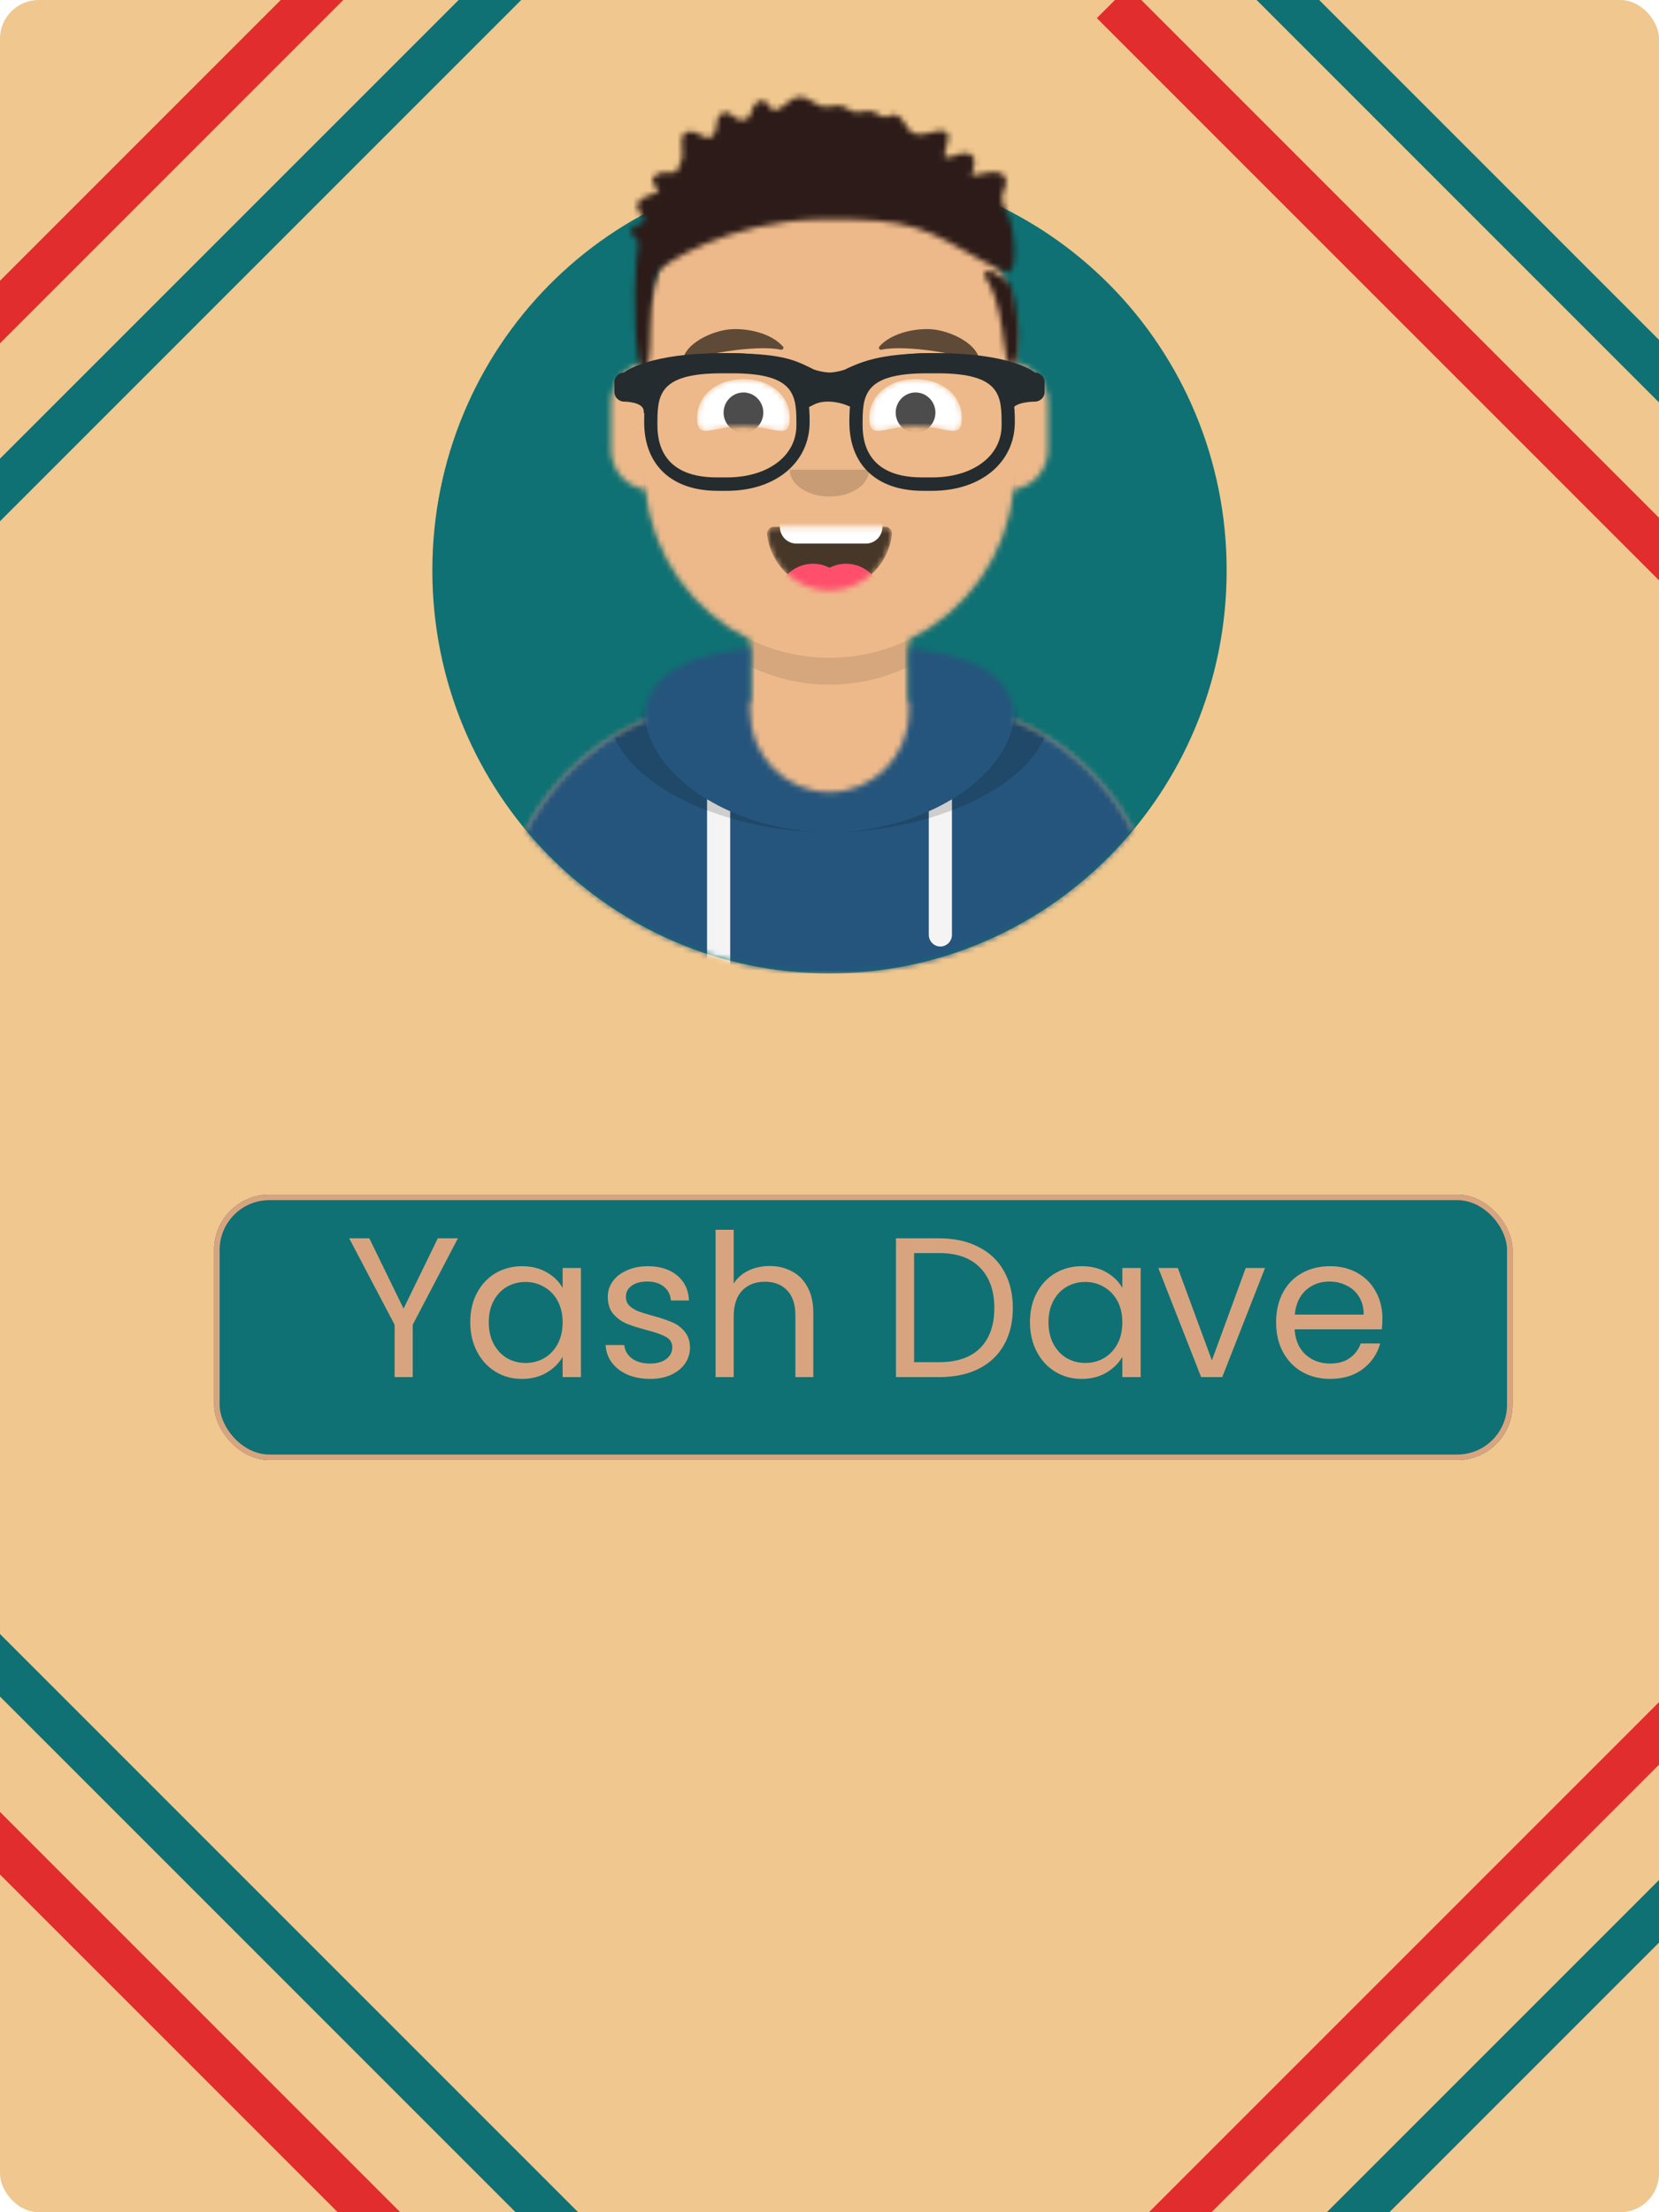 <svg xmlns="http://www.w3.org/2000/svg" fill="none" viewBox="0 0 300 400"><g id="namecard"><g clip-path="url(#clip0)"><rect width="300" height="400" fill="#F0C78E" rx="7"/><path id="backcir" fill="#0F7173" d="M150 176C189.664 176 221.818 143.381 221.818 103.143C221.818 62.905 189.664 30.286 150 30.286C110.336 30.286 78.182 62.905 78.182 103.143C78.182 143.381 110.336 176 150 176Z"/><g id="yash 1"><g id="Avataaar"><g id="Avataaar/Circle"><g id="Group"><mask id="mask0" width="158" height="170" x="71" y="6" mask-type="alpha" maskUnits="userSpaceOnUse"><g id="mask 4"><path id="Vector" fill="#fff" d="M78.182 103.143C78.182 143.381 110.336 176 150 176C189.664 176 221.818 143.381 221.818 103.143H229V6H71V103.143H78.182Z"/></g></mask><g mask="url(#mask0)"><g id="Avataaar_2"><g id="Body"><mask id="mask1" width="120" height="149" x="90" y="27" mask-type="alpha" maskUnits="userSpaceOnUse"><g id="mask 6"><path id="Vector_2" fill="#fff" d="M164.364 115.657V126.821H166.758C190.556 126.821 209.848 146.393 209.848 170.536V176H90.151V170.536C90.151 146.393 109.444 126.821 133.242 126.821H135.636V115.657C125.32 110.685 117.905 100.524 116.667 88.499C113.181 87.999 110.5 84.96 110.5 81.286V72.786C110.5 69.176 113.088 66.179 116.485 65.601V61.857C116.485 43.08 131.49 27.857 150 27.857C168.51 27.857 183.515 43.08 183.515 61.857V65.601C186.912 66.179 189.5 69.176 189.5 72.786V81.286C189.5 84.96 186.819 87.999 183.332 88.499C182.095 100.524 174.68 110.685 164.364 115.657Z"/></g></mask><g mask="url(#mask1)"><path id="Vector_3" fill="#D0C6AC" d="M164.364 115.657V126.821H166.758C190.556 126.821 209.848 146.393 209.848 170.536V176H90.151V170.536C90.151 146.393 109.444 126.821 133.242 126.821H135.636V115.657C125.32 110.685 117.905 100.524 116.667 88.499C113.181 87.999 110.5 84.96 110.5 81.286V72.786C110.5 69.176 113.088 66.179 116.485 65.601V61.857C116.485 43.08 131.49 27.857 150 27.857C168.51 27.857 183.515 43.08 183.515 61.857V65.601C186.912 66.179 189.5 69.176 189.5 72.786V81.286C189.5 84.96 186.819 87.999 183.332 88.499C182.095 100.524 174.68 110.685 164.364 115.657Z"/><g id="Skin/ð¶ð½ 03 Brown"><g id="Color"><path id="Vector_4" fill="#EDB98A" d="M229 27.857H71V176H229V27.857Z"/></g></g><path id="Neck Shadow" fill="#000" fill-opacity=".1" fill-rule="evenodd" d="M183.515 75.821V89.786C183.515 108.563 168.51 123.786 150 123.786C131.49 123.786 116.485 108.563 116.485 89.786V75.821V84.929C116.485 103.706 131.49 118.929 150 118.929C168.51 118.929 183.515 103.706 183.515 84.929V75.821Z" clip-rule="evenodd"/></g></g><g id="Clothing/Hoodie"><mask id="mask2" width="120" height="59" x="90" y="117" mask-type="alpha" maskUnits="userSpaceOnUse"><g id="react mask 23"><path id="Vector_5" fill="#fff" fill-rule="evenodd" d="M135.636 117.15C124.912 118.368 116.652 121.692 116.487 130.249C101.012 136.881 90.151 152.421 90.151 170.535V176H209.848V170.535C209.848 152.421 198.988 136.881 183.513 130.249C183.348 121.692 175.088 118.368 164.364 117.15V128.643C164.364 136.69 157.933 143.214 150 143.214C142.067 143.214 135.636 136.69 135.636 128.643V117.15Z" clip-rule="evenodd"/></g></mask><g mask="url(#mask2)"><path id="Hoodie" fill="#B7C1DB" fill-rule="evenodd" d="M135.636 117.15C124.912 118.368 116.652 121.692 116.487 130.249C101.012 136.881 90.151 152.421 90.151 170.535V176H209.848V170.535C209.848 152.421 198.988 136.881 183.513 130.249C183.348 121.692 175.088 118.368 164.364 117.15V128.643C164.364 136.69 157.933 143.214 150 143.214C142.067 143.214 135.636 136.69 135.636 128.643V117.15Z" clip-rule="evenodd"/><g id="Color/Palette/Gray 01"><path id="ðColor" fill="#25557C" d="M229 109.214H71V176H229V109.214Z"/></g><path id="Straps" fill="#F4F4F4" fill-rule="evenodd" d="M132.045 146.699V176H127.856V144.52C129.175 145.315 130.577 146.044 132.045 146.699ZM172.144 144.52V169.018C172.144 170.191 171.206 171.143 170.049 171.143C168.892 171.143 167.954 170.191 167.954 169.018V146.699C169.423 146.044 170.825 145.315 172.144 144.52Z" clip-rule="evenodd"/><path id="Shadow" fill="#000" fill-opacity=".16" fill-rule="evenodd" d="M125.438 116.94C116.431 118.668 110.201 122.112 110.201 128.83C110.201 140.798 129.973 150.5 150 150.5C170.027 150.5 189.799 140.798 189.799 128.83C189.799 122.112 183.569 118.668 174.562 116.94C179.999 118.974 183.515 122.393 183.515 128.082C183.515 140.463 166.865 150.5 150 150.5C133.135 150.5 116.485 140.463 116.485 128.082C116.485 122.393 120.001 118.974 125.438 116.94Z" clip-rule="evenodd"/></g></g><g id="Face"><g id="Mouth/Smile"><mask id="mask3" width="24" height="12" x="138" y="95" mask-type="alpha" maskUnits="userSpaceOnUse"><g id="react mask 4"><path id="Vector_6" fill="#fff" fill-rule="evenodd" d="M138.699 96.542C139.332 102.305 144.15 106.786 150 106.786C155.868 106.786 160.697 102.277 161.306 96.489C161.355 96.023 160.843 95.25 160.2 95.25C151.286 95.25 144.457 95.25 139.878 95.25C139.231 95.25 138.636 95.966 138.699 96.542Z" clip-rule="evenodd"/></g></mask><g mask="url(#mask3)"><path id="Mouth" fill="#000" fill-opacity=".7" fill-rule="evenodd" d="M138.699 96.542C139.332 102.305 144.15 106.786 150 106.786C155.868 106.786 160.697 102.277 161.306 96.489C161.355 96.023 160.843 95.25 160.2 95.25C151.286 95.25 144.457 95.25 139.878 95.25C139.231 95.25 138.636 95.966 138.699 96.542Z" clip-rule="evenodd"/><path id="Teeth" fill="#fff" d="M156.583 88.571H144.015C142.363 88.571 141.023 89.93 141.023 91.607V95.25C141.023 96.927 142.363 98.286 144.015 98.286H156.583C158.236 98.286 159.576 96.927 159.576 95.25V91.607C159.576 89.93 158.236 88.571 156.583 88.571Z"/><g id="Tongue"><g id="Group_2"><path id="Vector_7" fill="#FF4F6D" d="M147.008 115.286C150.643 115.286 153.591 112.296 153.591 108.607C153.591 104.919 150.643 101.929 147.008 101.929C143.372 101.929 140.424 104.919 140.424 108.607C140.424 112.296 143.372 115.286 147.008 115.286Z"/><path id="Vector_8" fill="#FF4F6D" d="M152.992 115.286C156.628 115.286 159.576 112.296 159.576 108.607C159.576 104.919 156.628 101.929 152.992 101.929C149.357 101.929 146.409 104.919 146.409 108.607C146.409 112.296 149.357 115.286 152.992 115.286Z"/></g></g></g></g><g id="Nose/Default"><path id="Nose" fill="#000" fill-opacity=".16" fill-rule="evenodd" d="M142.818 84.928C142.818 87.611 146.034 89.786 150 89.786C153.966 89.786 157.182 87.611 157.182 84.928" clip-rule="evenodd"/></g><g id="Eyes/Squint ð"><g id="Eye"><mask id="mask4" width="17" height="10" x="126" y="68" mask-type="alpha" maskUnits="userSpaceOnUse"><g id="react mask 26"><path id="Vector_9" fill="#fff" fill-rule="evenodd" d="M134.439 77.065C140.191 77.065 142.818 79.767 142.818 75.555C142.818 71.343 139.067 68.536 134.439 68.536C129.812 68.536 126.061 71.343 126.061 75.555C126.061 79.767 128.688 77.065 134.439 77.065Z" clip-rule="evenodd"/></g></mask><g mask="url(#mask4)"><path id="The white stuff" fill="#fff" fill-rule="evenodd" d="M134.439 77.065C140.191 77.065 142.818 79.767 142.818 75.555C142.818 71.343 139.067 68.536 134.439 68.536C129.812 68.536 126.061 71.343 126.061 75.555C126.061 79.767 128.688 77.065 134.439 77.065Z" clip-rule="evenodd"/><path id="Vector_10" fill="#000" fill-opacity=".7" d="M134.439 78.25C136.423 78.25 138.03 76.619 138.03 74.607C138.03 72.595 136.423 70.964 134.439 70.964C132.456 70.964 130.849 72.595 130.849 74.607C130.849 76.619 132.456 78.25 134.439 78.25Z"/></g></g><g id="Eye_2"><mask id="mask5" width="17" height="10" x="157" y="68" mask-type="alpha" maskUnits="userSpaceOnUse"><g id="react mask 27"><path id="Vector_11" fill="#fff" fill-rule="evenodd" d="M165.561 77.065C171.312 77.065 173.939 79.767 173.939 75.555C173.939 71.343 170.188 68.536 165.561 68.536C160.933 68.536 157.182 71.343 157.182 75.555C157.182 79.767 159.809 77.065 165.561 77.065Z" clip-rule="evenodd"/></g></mask><g mask="url(#mask5)"><path id="Eyeball Mask" fill="#fff" fill-rule="evenodd" d="M165.561 77.065C171.312 77.065 173.939 79.767 173.939 75.555C173.939 71.343 170.188 68.536 165.561 68.536C160.933 68.536 157.182 71.343 157.182 75.555C157.182 79.767 159.809 77.065 165.561 77.065Z" clip-rule="evenodd"/><path id="Vector_12" fill="#000" fill-opacity=".7" d="M165.561 78.25C167.544 78.25 169.152 76.619 169.152 74.607C169.152 72.595 167.544 70.964 165.561 70.964C163.577 70.964 161.97 72.595 161.97 74.607C161.97 76.619 163.577 78.25 165.561 78.25Z"/></g></g></g><g id="Eyebrow/Natural/Default Natural"><path id="Eyebrow" fill="#000" fill-opacity=".6" fill-rule="evenodd" d="M132.373 59.519C128.898 59.681 123.279 62.243 123.424 65.799C123.429 65.915 123.597 65.966 123.679 65.877C125.328 64.08 137.035 62.264 141.158 63.227C141.535 63.315 141.822 62.937 141.583 62.664C139.535 60.328 135.487 59.37 132.373 59.519Z" clip-rule="evenodd"/><path id="Eyebrow_2" fill="#000" fill-opacity=".6" fill-rule="evenodd" d="M168.225 59.519C171.701 59.681 177.32 62.243 177.175 65.799C177.17 65.915 177.001 65.966 176.919 65.877C175.27 64.08 163.564 62.264 159.44 63.227C159.063 63.315 158.776 62.937 159.015 62.664C161.063 60.328 165.112 59.37 168.225 59.519Z" clip-rule="evenodd"/></g></g><g id="Top"><mask id="mask6" width="158" height="170" x="71" y="6" mask-type="alpha" maskUnits="userSpaceOnUse"><g id="react mask 15"><path id="Vector_13" fill="#fff" d="M229 6H71V176H229V6Z"/></g></mask><g mask="url(#mask6)"><g id="Top/Short Hair/Dreads 01"><g id="Group_3"><g id="Hair"><mask id="mask7" width="71" height="50" x="114" y="17" mask-type="alpha" maskUnits="userSpaceOnUse"><g id="react mask 14"><path id="Vector_14" fill="#fff" fill-rule="evenodd" d="M182.217 50.885C183.269 51.486 184.102 57.503 184.142 59.804C184.167 61.223 184.19 66.638 182.71 66.17C182.259 66.027 181.571 63.161 181.473 61.483C181.375 59.806 180.436 54.098 178.995 51.472C178.665 50.872 177.722 49.818 178.13 49.31C178.635 48.681 179.126 49.046 179.743 49.298C180.41 49.571 182.099 50.818 182.217 50.885ZM182.699 49.081C182.253 49.665 179.204 48.025 177.932 47.312C167.252 41.326 165.179 39.422 148.352 39.671C131.525 39.919 119.996 47.917 119.348 48.735C118.897 49.304 118.321 50.824 117.847 55.057C117.374 59.291 117.978 66.883 116.264 66.874C114.804 66.866 114.486 52.432 115.117 46.707C115.213 45.828 115.586 44.255 115.316 43.464C115.08 42.774 113.927 42.775 114.111 41.624C114.32 40.314 115.622 40.965 116.189 40.338C117.263 39.152 115.606 38.871 115.332 37.833C114.923 36.29 116.104 35.892 117.167 35.405C118.344 34.866 118.191 35.339 119.146 34.284C117.87 33.335 117.409 32.043 119.156 31.349C119.897 31.055 121.827 31.445 122.409 31.002C122.56 30.887 122.62 30.226 122.714 30.09C123.642 28.743 123.413 27.768 123.319 26.256C123.241 25.018 123.252 23.882 124.712 23.759C125.687 23.676 126.479 24.484 127.352 24.722C128.321 24.986 127.957 25.178 128.716 24.648C130.048 23.718 129.142 21.904 130.198 20.822C131.648 19.337 132.598 21.513 133.762 21.677C136.289 22.035 135.478 19.431 136.975 18.477C138.763 17.338 138.936 19.844 140.053 19.933C141.02 20.01 142.763 18.115 143.607 17.762C146.11 16.714 147.35 19.663 149.733 19.287C151.462 19.014 151.929 18.791 153.49 19.789C155.004 20.758 155.364 20.065 157.08 20.052C158.291 20.042 159.034 21.069 160.047 21.177C160.553 21.23 161.037 20.696 161.579 20.73C163.517 20.849 163.639 23.39 165.179 24.09C166.585 24.73 168.238 23.831 169.634 23.665C173.04 23.259 170.708 26.486 170.804 28.413C172.141 28.729 173.498 27.463 174.828 27.696C176.924 28.063 176.133 30.266 175.647 31.752C177.099 31.725 180.89 30.09 181.83 32.181C182.315 33.26 181.185 34.699 181.204 35.795C181.23 37.338 182.347 38.615 182.743 40.075C183.276 42.047 184.037 47.331 182.699 49.081Z" clip-rule="evenodd"/></g></mask><g mask="url(#mask7)"><path id="Dreads With Cut" fill="#2E3257" fill-rule="evenodd" d="M182.217 50.885C183.269 51.486 184.102 57.503 184.142 59.804C184.167 61.223 184.19 66.638 182.71 66.17C182.259 66.027 181.571 63.161 181.473 61.483C181.375 59.806 180.436 54.098 178.995 51.472C178.665 50.872 177.722 49.818 178.13 49.31C178.635 48.681 179.126 49.046 179.743 49.298C180.41 49.571 182.099 50.818 182.217 50.885ZM182.699 49.081C182.253 49.665 179.204 48.025 177.932 47.312C167.252 41.326 165.179 39.422 148.352 39.671C131.525 39.919 119.996 47.917 119.348 48.735C118.897 49.304 118.321 50.824 117.847 55.057C117.374 59.291 117.978 66.883 116.264 66.874C114.804 66.866 114.486 52.432 115.117 46.707C115.213 45.828 115.586 44.255 115.316 43.464C115.08 42.774 113.927 42.775 114.111 41.624C114.32 40.314 115.622 40.965 116.189 40.338C117.263 39.152 115.606 38.871 115.332 37.833C114.923 36.29 116.104 35.892 117.167 35.405C118.344 34.866 118.191 35.339 119.146 34.284C117.87 33.335 117.409 32.043 119.156 31.349C119.897 31.055 121.827 31.445 122.409 31.002C122.56 30.887 122.62 30.226 122.714 30.09C123.642 28.743 123.413 27.768 123.319 26.256C123.241 25.018 123.252 23.882 124.712 23.759C125.687 23.676 126.479 24.484 127.352 24.722C128.321 24.986 127.957 25.178 128.716 24.648C130.048 23.718 129.142 21.904 130.198 20.822C131.648 19.337 132.598 21.513 133.762 21.677C136.289 22.035 135.478 19.431 136.975 18.477C138.763 17.338 138.936 19.844 140.053 19.933C141.02 20.01 142.763 18.115 143.607 17.762C146.11 16.714 147.35 19.663 149.733 19.287C151.462 19.014 151.929 18.791 153.49 19.789C155.004 20.758 155.364 20.065 157.08 20.052C158.291 20.042 159.034 21.069 160.047 21.177C160.553 21.23 161.037 20.696 161.579 20.73C163.517 20.849 163.639 23.39 165.179 24.09C166.585 24.73 168.238 23.831 169.634 23.665C173.04 23.259 170.708 26.486 170.804 28.413C172.141 28.729 173.498 27.463 174.828 27.696C176.924 28.063 176.133 30.266 175.647 31.752C177.099 31.725 180.89 30.09 181.83 32.181C182.315 33.26 181.185 34.699 181.204 35.795C181.23 37.338 182.347 38.615 182.743 40.075C183.276 42.047 184.037 47.331 182.699 49.081Z" clip-rule="evenodd"/><g id="Skin/ð¶ð½ 03 Brown_2"><g id="Color_2"><path id="Vector_15" fill="#2C1B18" d="M229 6H71V176H229V6Z"/></g></g></g></g><g id="Top/ Resources/Prescription 02"><g id="Wayfarers" filter="url(#filter0_d)"><path id="Left" fill="#252C2F" d="M131.447 86.75H129.796C121.461 86.75 116.485 82.097 116.485 74.304C116.485 68.006 117.572 61.857 130.567 61.857H132.327C145.322 61.857 146.409 68.006 146.409 74.304C146.409 81.631 140.257 86.75 131.447 86.75ZM130.481 65.5C118.879 65.5 118.879 69.653 118.879 74.912C118.879 79.204 120.744 84.321 129.634 84.321H131.447C138.847 84.321 144.015 80.452 144.015 74.912C144.015 69.653 144.015 65.5 132.413 65.5H130.481Z"/><path id="Right" fill="#252C2F" d="M168.553 86.75H166.903C158.567 86.75 153.591 82.097 153.591 74.304C153.591 68.006 154.678 61.857 167.673 61.857H169.433C182.428 61.857 183.515 68.006 183.515 74.304C183.515 81.631 177.364 86.75 168.553 86.75ZM167.587 65.5C155.985 65.5 155.985 69.653 155.985 74.912C155.985 79.204 157.852 84.321 166.74 84.321H168.553C175.953 84.321 181.121 80.452 181.121 74.912C181.121 69.653 181.121 65.5 169.519 65.5H167.587Z"/><path id="Stuff" fill="#252C2F" d="M112.867 65.361C113.281 64.951 117.807 61.857 130.549 61.857C141.233 61.857 143.495 62.982 146.918 64.681L147.169 64.807C147.407 64.892 148.624 65.312 150.047 65.358C151.344 65.301 152.454 64.945 152.778 64.83C156.685 62.903 160.51 61.857 169.451 61.857C182.193 61.857 186.72 64.951 187.133 65.361C188.111 65.361 188.902 66.144 188.902 67.113V68.865C188.902 69.834 188.111 70.618 187.133 70.618C187.133 70.618 183.003 70.618 183.003 72.37C183.003 74.122 181.829 69.834 181.829 68.865V67.159C179.672 66.322 175.812 64.763 169.451 64.763C162.364 64.763 158.834 66.038 155.807 67.304L155.841 67.387L155.839 68.593L154.512 71.841L152.873 71.183C152.727 71.125 152.411 71.019 151.973 70.91C150.752 70.604 149.497 70.511 148.387 70.742C147.979 70.827 147.601 70.954 147.255 71.126L145.673 71.91L144.091 68.776L144.161 67.383L144.21 67.265C141.599 66.031 139.191 64.763 130.549 64.763C124.189 64.763 120.328 66.321 118.172 67.158V68.865C118.172 69.834 116.403 74.122 116.403 72.37C116.403 70.618 112.867 70.618 112.867 70.618C111.891 70.618 111.099 69.834 111.099 68.865V67.113C111.099 66.144 111.891 65.361 112.867 65.361Z"/></g></g></g></g></g></g></g></g></g></g></g></g><g id="nameplate"><g id="Rectangle 1" filter="url(#filter1_d)"><rect width="234.802" height="48" x="38.716" y="211" fill="#0F7173" rx="10"/><rect width="233.802" height="47" x="39.216" y="211.5" stroke="#D8A47F" rx="9.5"/></g><g id="Yash Dave" filter="url(#filter2_d)"><path fill="#D8A47F" d="M82.805 219.908L74.633 235.532V245H71.357V235.532L63.149 219.908H66.785L72.977 232.616L79.169 219.908H82.805ZM85.036 235.064C85.036 233.048 85.444 231.284 86.26 229.772C87.076 228.236 88.192 227.048 89.608 226.208C91.048 225.368 92.644 224.948 94.396 224.948C96.124 224.948 97.624 225.32 98.896 226.064C100.168 226.808 101.116 227.744 101.74 228.872V225.272H105.052V245H101.74V241.328C101.092 242.48 100.12 243.44 98.824 244.208C97.552 244.952 96.064 245.324 94.36 245.324C92.608 245.324 91.024 244.892 89.608 244.028C88.192 243.164 87.076 241.952 86.26 240.392C85.444 238.832 85.036 237.056 85.036 235.064ZM101.74 235.1C101.74 233.612 101.44 232.316 100.84 231.212C100.24 230.108 99.424 229.268 98.392 228.692C97.384 228.092 96.268 227.792 95.044 227.792C93.82 227.792 92.704 228.08 91.696 228.656C90.688 229.232 89.884 230.072 89.284 231.176C88.684 232.28 88.384 233.576 88.384 235.064C88.384 236.576 88.684 237.896 89.284 239.024C89.884 240.128 90.688 240.98 91.696 241.58C92.704 242.156 93.82 242.444 95.044 242.444C96.268 242.444 97.384 242.156 98.392 241.58C99.424 240.98 100.24 240.128 100.84 239.024C101.44 237.896 101.74 236.588 101.74 235.1ZM117.572 245.324C116.06 245.324 114.704 245.072 113.504 244.568C112.304 244.04 111.356 243.32 110.66 242.408C109.964 241.472 109.58 240.404 109.508 239.204H112.892C112.988 240.188 113.444 240.992 114.26 241.616C115.1 242.24 116.192 242.552 117.536 242.552C118.784 242.552 119.768 242.276 120.488 241.724C121.208 241.172 121.568 240.476 121.568 239.636C121.568 238.772 121.184 238.136 120.416 237.728C119.648 237.296 118.46 236.876 116.852 236.468C115.388 236.084 114.188 235.7 113.252 235.316C112.34 234.908 111.548 234.32 110.876 233.552C110.228 232.76 109.904 231.728 109.904 230.456C109.904 229.448 110.204 228.524 110.804 227.684C111.404 226.844 112.256 226.184 113.36 225.704C114.464 225.2 115.724 224.948 117.14 224.948C119.324 224.948 121.088 225.5 122.432 226.604C123.776 227.708 124.496 229.22 124.592 231.14H121.316C121.244 230.108 120.824 229.28 120.056 228.656C119.312 228.032 118.304 227.72 117.032 227.72C115.856 227.72 114.92 227.972 114.224 228.476C113.528 228.98 113.18 229.64 113.18 230.456C113.18 231.104 113.384 231.644 113.792 232.076C114.224 232.484 114.752 232.82 115.376 233.084C116.024 233.324 116.912 233.6 118.04 233.912C119.456 234.296 120.608 234.68 121.496 235.064C122.384 235.424 123.14 235.976 123.764 236.72C124.412 237.464 124.748 238.436 124.772 239.636C124.772 240.716 124.472 241.688 123.872 242.552C123.272 243.416 122.42 244.1 121.316 244.604C120.236 245.084 118.988 245.324 117.572 245.324ZM139.189 224.912C140.677 224.912 142.021 225.236 143.221 225.884C144.421 226.508 145.357 227.456 146.029 228.728C146.725 230 147.073 231.548 147.073 233.372V245H143.833V233.84C143.833 231.872 143.341 230.372 142.357 229.34C141.373 228.284 140.029 227.756 138.325 227.756C136.597 227.756 135.217 228.296 134.185 229.376C133.177 230.456 132.673 232.028 132.673 234.092V245H129.397V218.36H132.673V228.08C133.321 227.072 134.209 226.292 135.337 225.74C136.489 225.188 137.773 224.912 139.189 224.912ZM169.834 219.908C172.57 219.908 174.934 220.424 176.926 221.456C178.942 222.464 180.478 223.916 181.534 225.812C182.614 227.708 183.154 229.94 183.154 232.508C183.154 235.076 182.614 237.308 181.534 239.204C180.478 241.076 178.942 242.516 176.926 243.524C174.934 244.508 172.57 245 169.834 245H162.022V219.908H169.834ZM169.834 242.3C173.074 242.3 175.546 241.448 177.25 239.744C178.954 238.016 179.806 235.604 179.806 232.508C179.806 229.388 178.942 226.952 177.214 225.2C175.51 223.448 173.05 222.572 169.834 222.572H165.298V242.3H169.834ZM186.251 235.064C186.251 233.048 186.659 231.284 187.475 229.772C188.291 228.236 189.407 227.048 190.823 226.208C192.263 225.368 193.859 224.948 195.611 224.948C197.339 224.948 198.839 225.32 200.111 226.064C201.383 226.808 202.331 227.744 202.955 228.872V225.272H206.267V245H202.955V241.328C202.307 242.48 201.335 243.44 200.039 244.208C198.767 244.952 197.279 245.324 195.575 245.324C193.823 245.324 192.239 244.892 190.823 244.028C189.407 243.164 188.291 241.952 187.475 240.392C186.659 238.832 186.251 237.056 186.251 235.064ZM202.955 235.1C202.955 233.612 202.655 232.316 202.055 231.212C201.455 230.108 200.639 229.268 199.607 228.692C198.599 228.092 197.483 227.792 196.259 227.792C195.035 227.792 193.919 228.08 192.911 228.656C191.903 229.232 191.099 230.072 190.499 231.176C189.899 232.28 189.599 233.576 189.599 235.064C189.599 236.576 189.899 237.896 190.499 239.024C191.099 240.128 191.903 240.98 192.911 241.58C193.919 242.156 195.035 242.444 196.259 242.444C197.483 242.444 198.599 242.156 199.607 241.58C200.639 240.98 201.455 240.128 202.055 239.024C202.655 237.896 202.955 236.588 202.955 235.1ZM219.147 241.976L225.267 225.272H228.759L221.019 245H217.203L209.463 225.272H212.991L219.147 241.976ZM249.983 234.38C249.983 235.004 249.947 235.664 249.875 236.36H234.107C234.227 238.304 234.887 239.828 236.087 240.932C237.311 242.012 238.787 242.552 240.515 242.552C241.931 242.552 243.107 242.228 244.043 241.58C245.003 240.908 245.675 240.02 246.059 238.916H249.587C249.059 240.812 248.003 242.36 246.419 243.56C244.835 244.736 242.867 245.324 240.515 245.324C238.643 245.324 236.963 244.904 235.475 244.064C234.011 243.224 232.859 242.036 232.019 240.5C231.179 238.94 230.759 237.14 230.759 235.1C230.759 233.06 231.167 231.272 231.983 229.736C232.799 228.2 233.939 227.024 235.403 226.208C236.891 225.368 238.595 224.948 240.515 224.948C242.387 224.948 244.043 225.356 245.483 226.172C246.923 226.988 248.027 228.116 248.795 229.556C249.587 230.972 249.983 232.58 249.983 234.38ZM246.599 233.696C246.599 232.448 246.323 231.38 245.771 230.492C245.219 229.58 244.463 228.896 243.503 228.44C242.567 227.96 241.523 227.72 240.371 227.72C238.715 227.72 237.299 228.248 236.123 229.304C234.971 230.36 234.311 231.824 234.143 233.696H246.599Z"/></g></g><g id="stripes1"><line id="Line 1" x1="213.793" x2="329.872" y1="431.8" y2="315.721" stroke="#0F7173" stroke-width="8"/><line id="Line 2" x1="194.172" x2="310.251" y1="419.251" y2="303.172" stroke="#E12D2D" stroke-width="8"/></g><g id="stripes"><line id="Line 1_2" x1="-12.207" x2="103.872" y1="100.8" y2="-15.279" stroke="#0F7173" stroke-width="8"/><line id="Line 2_2" x1="-31.828" x2="84.251" y1="88.251" y2="-27.828" stroke="#E12D2D" stroke-width="8"/></g><g id="stripes3"><line id="Line 1_3" x1="329.8" x2="213.721" y1="96.907" y2="-19.172" stroke="#0F7173" stroke-width="8"/><line id="Line 2_3" x1="317.251" x2="201.172" y1="116.529" y2=".45" stroke="#E12D2D" stroke-width="8"/></g><g id="stripes2"><line id="Line 1_4" x1="103.8" x2="-12.279" y1="404.907" y2="288.828" stroke="#0F7173" stroke-width="8"/><line id="Line 2_4" x1="91.251" x2="-24.828" y1="424.529" y2="308.45" stroke="#E12D2D" stroke-width="8"/></g></g></g><defs><filter id="filter0_d" width="85.803" height="32.893" x="107.099" y="59.857" color-interpolation-filters="sRGB" filterUnits="userSpaceOnUse"><feFlood flood-opacity="0" result="BackgroundImageFix"/><feColorMatrix in="SourceAlpha" type="matrix" values="0 0 0 0 0 0 0 0 0 0 0 0 0 0 0 0 0 0 127 0"/><feOffset dy="2"/><feGaussianBlur stdDeviation="2"/><feColorMatrix type="matrix" values="0 0 0 0 0 0 0 0 0 0 0 0 0 0 0 0 0 0 0.2 0"/><feBlend in2="BackgroundImageFix" mode="normal" result="effect1_dropShadow"/><feBlend in="SourceGraphic" in2="effect1_dropShadow" mode="normal" result="shape"/></filter><filter id="filter1_d" width="242.802" height="57" x="34.716" y="211" color-interpolation-filters="sRGB" filterUnits="userSpaceOnUse"><feFlood flood-opacity="0" result="BackgroundImageFix"/><feColorMatrix in="SourceAlpha" type="matrix" values="0 0 0 0 0 0 0 0 0 0 0 0 0 0 0 0 0 0 127 0"/><feOffset dy="5"/><feGaussianBlur stdDeviation="2"/><feColorMatrix type="matrix" values="0 0 0 0 0 0 0 0 0 0 0 0 0 0 0 0 0 0 0.25 0"/><feBlend in2="BackgroundImageFix" mode="normal" result="effect1_dropShadow"/><feBlend in="SourceGraphic" in2="effect1_dropShadow" mode="normal" result="shape"/></filter><filter id="filter2_d" width="194.834" height="34.964" x="59.149" y="218.36" color-interpolation-filters="sRGB" filterUnits="userSpaceOnUse"><feFlood flood-opacity="0" result="BackgroundImageFix"/><feColorMatrix in="SourceAlpha" type="matrix" values="0 0 0 0 0 0 0 0 0 0 0 0 0 0 0 0 0 0 127 0"/><feOffset dy="4"/><feGaussianBlur stdDeviation="2"/><feColorMatrix type="matrix" values="0 0 0 0 0 0 0 0 0 0 0 0 0 0 0 0 0 0 0.25 0"/><feBlend in2="BackgroundImageFix" mode="normal" result="effect1_dropShadow"/><feBlend in="SourceGraphic" in2="effect1_dropShadow" mode="normal" result="shape"/></filter><clipPath id="clip0"><rect width="300" height="400" fill="#fff" rx="7"/></clipPath></defs></svg>